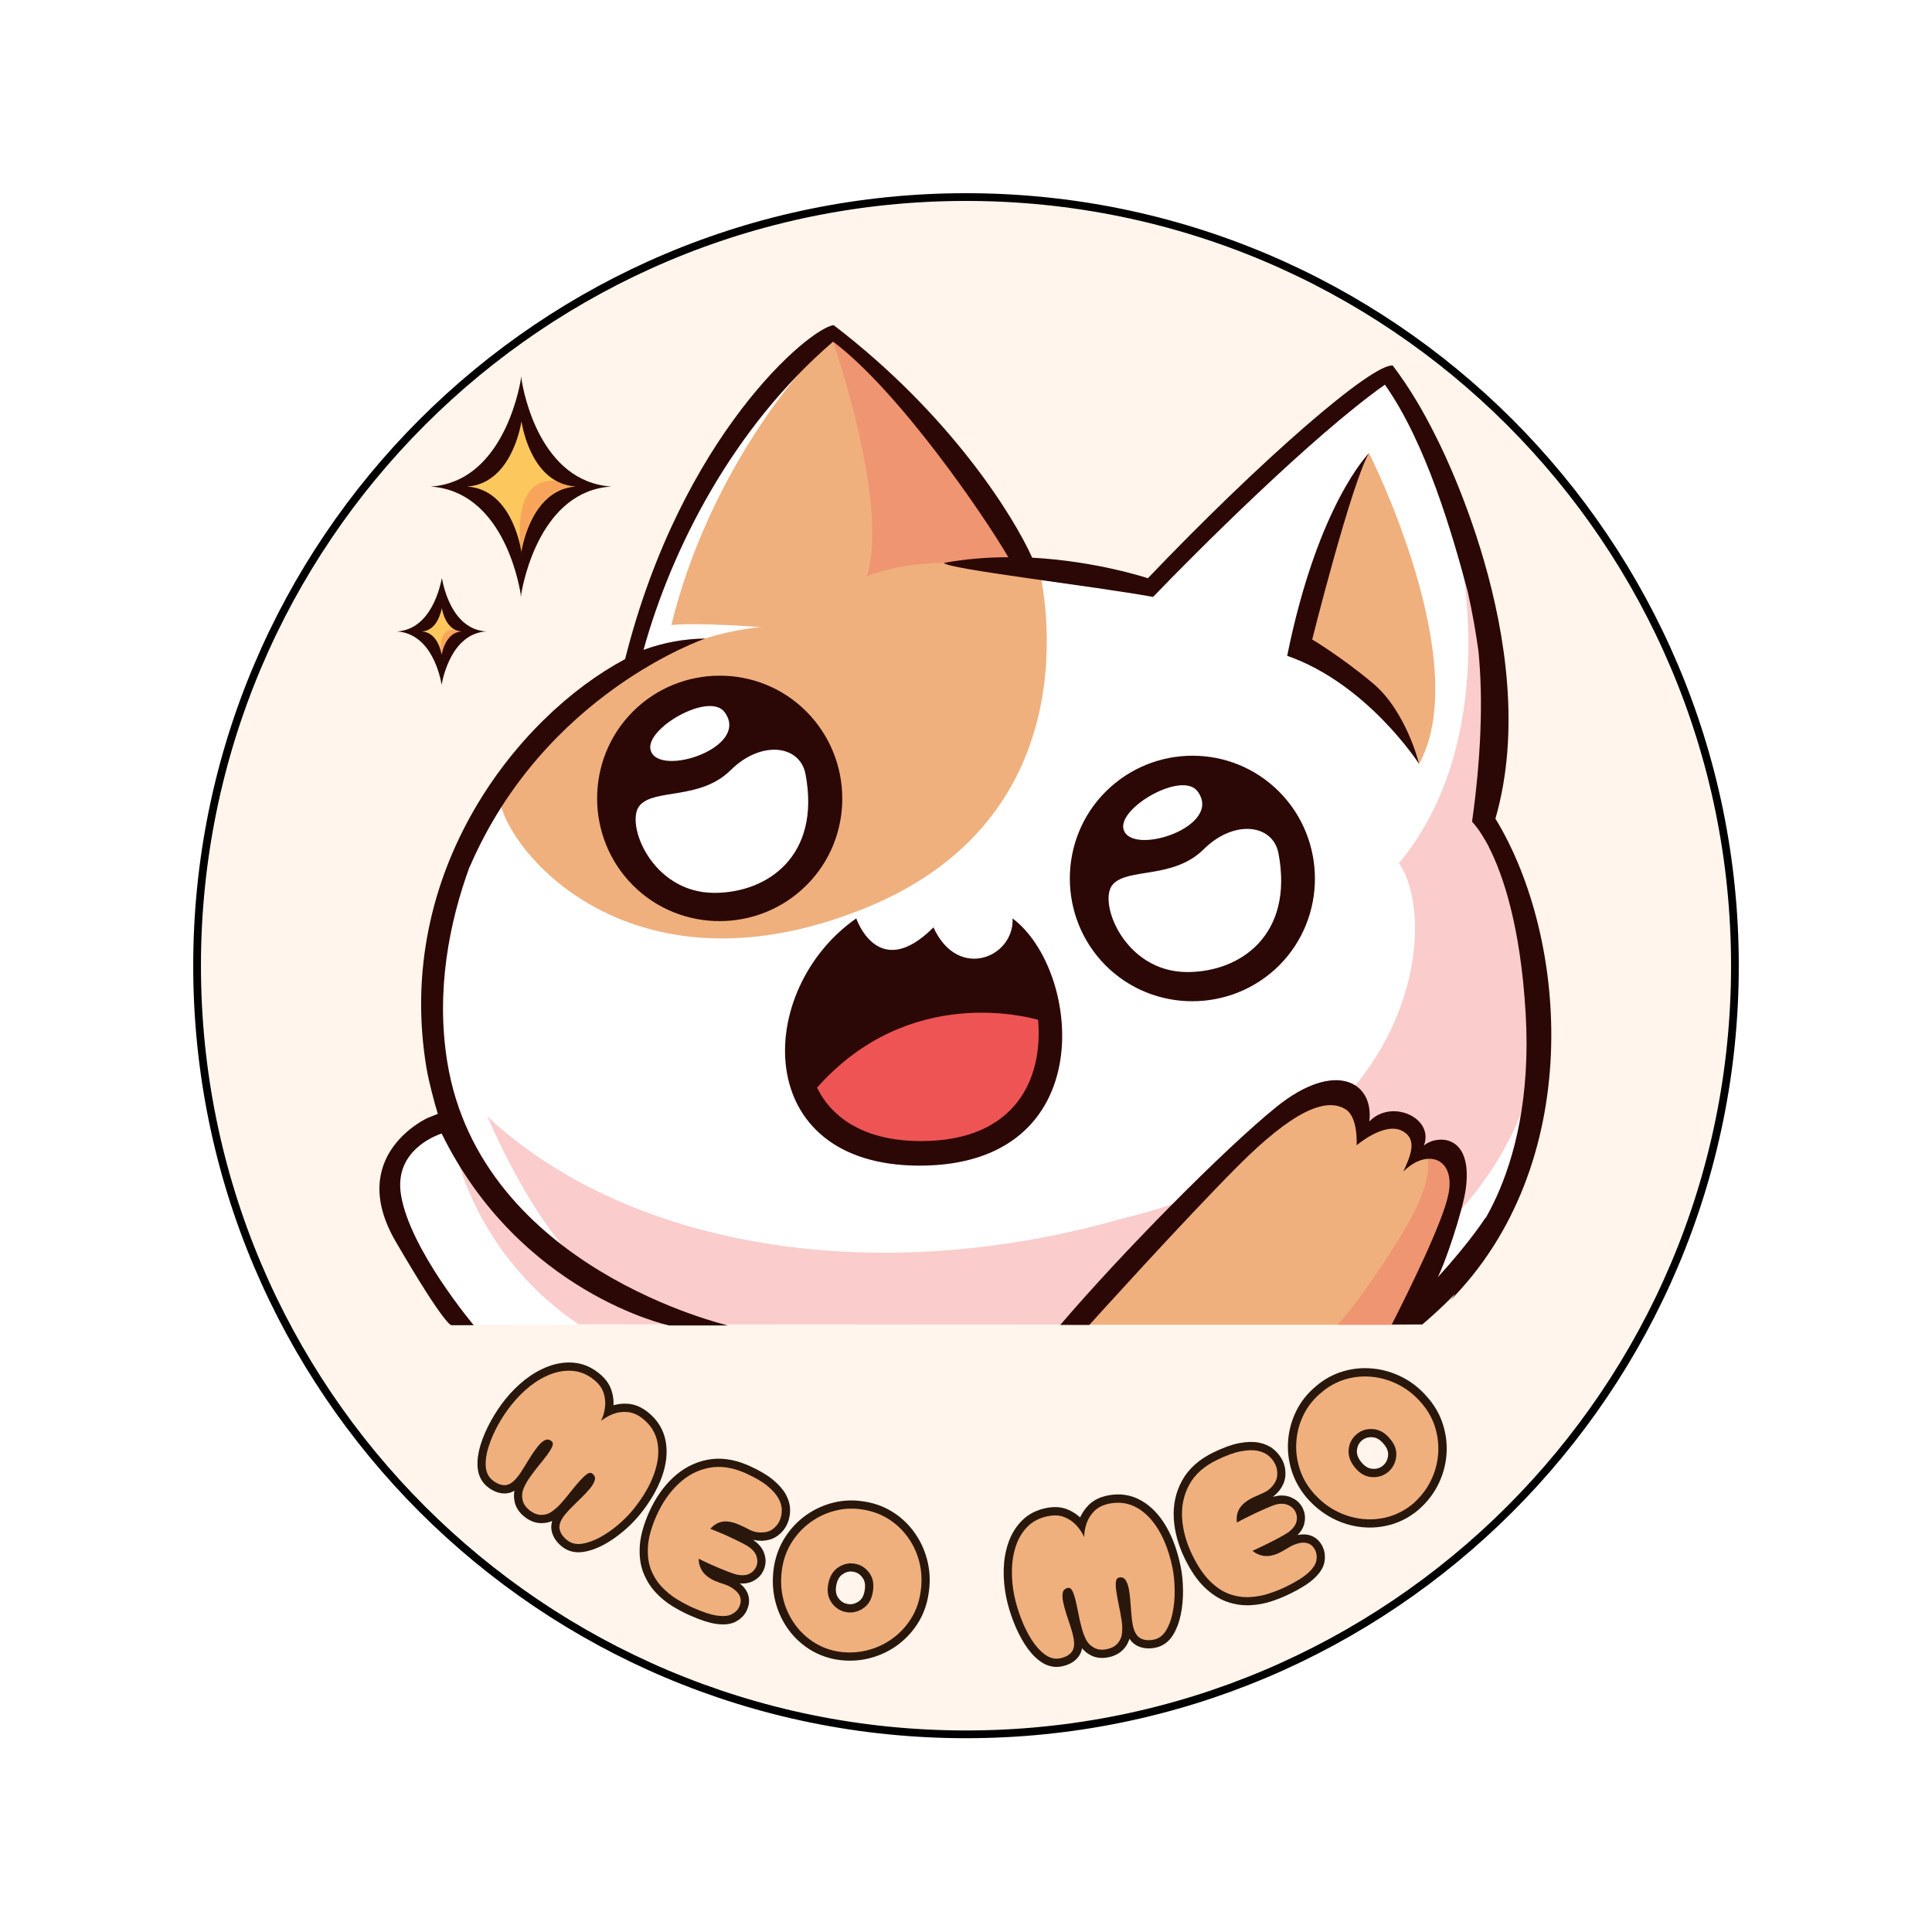 <svg xmlns="http://www.w3.org/2000/svg" xmlns:xlink="http://www.w3.org/1999/xlink" width="500" zoomAndPan="magnify" viewBox="0 0 375 375" height="500" preserveAspectRatio="xMidYMid meet" version="1.0"><defs><g/><clipPath id="d4869d7391"><path d="M 37.5 37.5 L 338 37.5 L 338 337.391 L 37.5 337.391 Z M 37.5 37.5 " clip-rule="nonzero"/></clipPath><clipPath id="1e90f35346"><path d="M 187.5 37.5 C 104.656 37.5 37.5 104.633 37.5 187.445 C 37.5 270.258 104.656 337.391 187.5 337.391 C 270.344 337.391 337.5 270.258 337.5 187.445 C 337.5 104.633 270.344 37.5 187.5 37.5 Z M 187.5 37.5 " clip-rule="nonzero"/></clipPath><clipPath id="002c959243"><path d="M 37.504 37.5 L 337.5 37.5 L 337.5 337.5 L 37.504 337.5 Z M 37.504 37.5 " clip-rule="nonzero"/></clipPath><clipPath id="80afd78705"><path d="M 187.5 37.5 C 104.66 37.5 37.504 104.633 37.504 187.441 C 37.504 270.25 104.66 337.383 187.5 337.383 C 270.34 337.383 337.496 270.25 337.496 187.441 C 337.496 104.633 270.34 37.5 187.5 37.5 Z M 187.5 37.5 " clip-rule="nonzero"/></clipPath><clipPath id="92a14fe438"><path d="M 74 63 L 299 63 L 299 257.957 L 74 257.957 Z M 74 63 " clip-rule="nonzero"/></clipPath><clipPath id="7e0130a1d1"><path d="M 87 107 L 298 107 L 298 257.957 L 87 257.957 Z M 87 107 " clip-rule="nonzero"/></clipPath><clipPath id="0c40818a0e"><path d="M 96 64 L 283 64 L 283 257.957 L 96 257.957 Z M 96 64 " clip-rule="nonzero"/></clipPath><clipPath id="796d5e02df"><path d="M 85 66 L 284 66 L 284 257.957 L 85 257.957 Z M 85 66 " clip-rule="nonzero"/></clipPath><clipPath id="f34181c6c7"><path d="M 73 63 L 302 63 L 302 257.957 L 73 257.957 Z M 73 63 " clip-rule="nonzero"/></clipPath></defs><rect x="-37.5" width="450" fill="#ffffff" y="-37.5" height="450" fill-opacity="1"/><rect x="-37.5" width="450" fill="#ffffff" y="-37.5" height="450" fill-opacity="1"/><g clip-path="url(#d4869d7391)"><g clip-path="url(#1e90f35346)"><path fill="#fff5ec" d="M 37.5 37.5 L 337.391 37.5 L 337.391 337.391 L 37.5 337.391 Z M 37.5 37.5 " fill-opacity="1" fill-rule="nonzero"/></g></g><g clip-path="url(#002c959243)"><g clip-path="url(#80afd78705)"><path stroke-linecap="butt" transform="matrix(0.75, 0, 0, 0.75, 37.505, 37.5)" fill="none" stroke-linejoin="miter" d="M 199.994 0 C 89.541 0 -0.001 89.51 -0.001 199.922 C -0.001 310.333 89.541 399.844 199.994 399.844 C 310.447 399.844 399.989 310.333 399.989 199.922 C 399.989 89.51 310.447 0 199.994 0 Z M 199.994 0 " stroke="#000000" stroke-width="4" stroke-opacity="1" stroke-miterlimit="4"/></g></g><g clip-path="url(#92a14fe438)"><path fill="#ffffff" d="M 273.582 257.172 L 271.656 256.898 C 271.656 256.898 273.719 253.73 279.949 239.922 C 286.184 226.113 280.18 222.305 274.59 224.23 C 278.211 216.25 267.117 216.617 265.055 218.633 C 263.086 212.258 264.688 212.164 255.844 212.992 C 247 213.77 208.453 256.852 208.453 256.852 C 208.453 256.852 121.652 257.129 88.562 257.129 C 80.633 247.586 72.703 233.133 75.5 226.25 C 78.34 219.414 86.727 216.523 86.727 216.523 C 86.727 216.523 85.398 215.605 83.566 202.254 C 83.105 158.074 103.18 144.262 121.926 128.57 C 127.699 99.941 149.469 69.938 161.754 63.055 C 177.793 74.664 197.914 108.934 197.914 108.934 L 223.809 115.727 C 223.809 115.727 254.926 81.406 268.812 74.523 C 281.738 86.684 286.184 105.172 288.156 116.598 C 292.691 143.301 288.156 157.707 288.156 157.707 C 288.156 157.707 298.789 174.773 298.789 199.043 C 298.789 212.578 297.137 226.25 289.164 239.508 C 285.223 246.07 273.582 257.172 273.582 257.172 Z M 226.742 155 C 222.434 153.531 213.543 167.707 221.562 165.734 C 229.629 163.762 231.051 156.469 226.742 155 Z M 226.742 155 " fill-opacity="1" fill-rule="nonzero"/></g><g clip-path="url(#7e0130a1d1)"><path fill="#ef5454" d="M 283.344 107.375 C 283.344 107.375 291.547 143.527 271.52 167.57 C 279.266 178.168 276.469 222.258 217.852 236.527 C 168.398 250.613 120.965 241.438 94.566 216.66 C 98.508 225.609 104.922 238.18 113.172 246.16 C 103.684 240.609 91.676 229.094 87.094 216.156 C 88.059 227.855 95.207 245.52 112.301 257.035 C 138.93 257.082 254.973 257.035 254.973 257.035 C 254.973 257.035 288.246 240.793 296.68 211.844 C 302.086 178.902 288.199 159.312 288.199 159.312 C 288.199 159.312 291.547 139.582 290.445 128.848 C 289.164 117.332 283.344 107.375 283.344 107.375 Z M 249.84 242.078 C 245.531 244.234 245.945 237.445 249.84 236.617 C 253.734 235.84 254.148 240.016 249.84 242.078 Z M 249.84 242.078 " fill-opacity="0.3" fill-rule="nonzero"/></g><path fill="#2b0806" d="M 118.672 94.438 C 105.105 95.262 101.621 112.516 101.164 115.359 C 101.164 115.633 101.164 115.77 101.164 115.77 C 101.164 115.77 101.164 115.68 101.117 115.586 C 101.117 115.727 101.074 115.77 101.074 115.77 C 101.074 115.77 101.074 115.633 101.074 115.359 C 100.613 112.516 97.316 95.355 83.566 94.438 C 97.176 93.613 100.66 76.359 101.117 73.516 C 101.117 73.242 101.117 73.102 101.117 73.102 C 101.117 73.102 101.117 73.195 101.164 73.332 C 101.164 73.195 101.211 73.102 101.211 73.102 C 101.211 73.102 101.211 73.242 101.211 73.516 C 101.621 76.359 104.922 93.52 118.672 94.438 Z M 85.766 112.191 C 85.766 112.055 85.766 112.008 85.766 112.008 C 85.766 112.008 85.766 112.055 85.766 112.102 C 85.766 112.055 85.766 112.008 85.766 112.008 C 85.766 112.008 85.766 112.102 85.766 112.191 C 85.492 113.57 83.793 122.148 77.059 122.562 C 83.84 123.02 85.492 131.508 85.719 132.93 C 85.719 133.066 85.719 133.113 85.719 133.113 C 85.719 133.113 85.719 133.066 85.719 133.023 C 85.719 133.066 85.719 133.113 85.719 133.113 C 85.719 133.113 85.719 133.023 85.719 132.93 C 85.949 131.555 87.691 122.973 94.383 122.562 C 87.645 122.148 86.039 113.613 85.766 112.191 Z M 85.766 112.191 " fill-opacity="1" fill-rule="nonzero"/><g clip-path="url(#0c40818a0e)"><path fill="#efb07d" d="M 121.836 128.664 Z M 121.836 128.617 C 121.879 128.617 121.879 128.617 121.836 128.617 C 121.879 128.617 121.879 128.617 121.836 128.617 Z M 275.461 148.254 C 286.23 128.48 265.742 87.969 265.742 87.969 C 259.969 94.574 253.828 120.086 252.91 126.047 C 260.703 128.527 271.793 135.547 275.461 148.254 Z M 121.879 128.617 C 121.879 128.617 121.926 128.57 121.879 128.617 C 121.926 128.57 121.879 128.617 121.879 128.617 Z M 197.914 108.98 C 197.914 108.98 176.465 76.406 161.387 64.844 C 155.016 68.789 149.516 73.746 144.383 81.406 C 147.773 77.324 151.531 73.977 155.52 72 C 155.52 72 137.508 91.82 130.312 121.324 C 135.398 120.773 147.773 121.734 147.773 121.734 C 147.773 121.734 129.672 122.609 115.328 136.508 C 109.414 139.172 104.832 141.738 96.992 152.66 C 94.473 160.504 119.223 196.016 167.984 176.242 C 214.32 157.43 201.582 109.992 201.582 109.992 Z M 280.09 223.59 C 277.613 223.129 274.637 224.277 274.637 224.277 C 274.637 224.277 276.055 218.359 271.656 217.441 C 267.258 216.523 263.27 220.102 263.27 220.102 C 263.27 220.102 266.246 213.176 258.961 211.938 C 248.742 210.285 208.273 257.129 208.273 257.129 L 273.582 257.129 C 273.582 257.172 287.559 228.59 280.09 223.59 Z M 280.09 223.59 " fill-opacity="1" fill-rule="nonzero"/></g><path fill="#fcc85e" d="M 85.766 118.02 C 85.766 117.973 85.766 117.926 85.766 117.926 C 85.766 117.926 85.766 117.926 85.766 118.02 C 85.766 117.926 85.766 117.926 85.766 117.926 C 85.766 117.926 85.766 117.973 85.766 118.02 C 85.629 118.617 84.895 122.379 81.914 122.562 C 84.941 122.789 85.629 126.508 85.719 127.105 C 85.719 127.148 85.719 127.195 85.719 127.195 C 85.719 127.195 85.719 127.195 85.719 127.148 C 85.719 127.195 85.719 127.195 85.719 127.195 C 85.719 127.195 85.719 127.148 85.719 127.105 C 85.812 126.508 86.59 122.746 89.523 122.562 C 86.59 122.332 85.855 118.66 85.766 118.02 Z M 101.164 107.285 C 101.164 107.285 101.164 107.238 101.164 107.145 C 101.164 107.238 101.164 107.285 101.164 107.285 C 101.211 107.285 101.211 107.191 101.211 107.055 C 101.484 105.355 103.547 94.988 111.75 94.438 C 103.457 93.887 101.531 83.562 101.211 81.82 C 101.211 81.684 101.211 81.59 101.211 81.59 C 101.211 81.59 101.211 81.637 101.211 81.727 C 101.211 81.637 101.211 81.59 101.211 81.59 C 101.211 81.59 101.211 81.684 101.211 81.82 C 100.934 83.52 98.875 93.887 90.668 94.438 C 98.965 94.988 100.891 105.312 101.211 107.055 C 101.164 107.191 101.164 107.285 101.164 107.285 Z M 101.164 107.285 " fill-opacity="1" fill-rule="nonzero"/><g clip-path="url(#796d5e02df)"><path fill="#ef5454" d="M 197.594 110.543 C 191.453 109.484 179.305 107.695 168.262 111.824 C 172.707 97.742 161.66 66.266 161.66 66.266 C 179.031 73.148 200.344 108.246 197.594 110.543 Z M 276.605 223.82 C 276.605 223.82 279.629 227.215 272.113 239.508 C 264.645 251.805 259.602 257.172 259.602 257.172 L 271.473 257.172 C 271.473 257.172 284.582 234.418 283.25 226.25 C 281.875 218.129 276.605 223.82 276.605 223.82 Z M 107.902 93.336 C 104.465 93.016 100.109 94.758 100.98 106.137 C 101.074 106.551 101.117 106.824 101.164 107.008 C 101.164 107.145 101.164 107.238 101.164 107.238 C 101.164 107.238 101.164 107.191 101.164 107.102 C 101.164 107.191 101.164 107.238 101.164 107.238 C 101.164 107.238 101.164 107.145 101.164 107.008 C 101.441 105.312 103.504 94.941 111.707 94.391 C 110.238 94.344 109 93.977 107.902 93.336 Z M 85.582 126.277 C 85.672 126.691 85.766 126.965 85.766 127.105 C 85.766 127.148 85.766 127.195 85.766 127.195 C 85.766 127.195 85.766 127.195 85.766 127.148 C 85.766 127.195 85.766 127.195 85.766 127.195 C 85.766 127.195 85.766 127.148 85.766 127.105 C 85.855 126.508 86.637 122.746 89.57 122.562 C 89.109 122.516 88.746 122.426 88.379 122.242 C 87.141 122.102 85.309 122.516 85.582 126.277 Z M 85.582 126.277 " fill-opacity="0.3" fill-rule="nonzero"/></g><g clip-path="url(#f34181c6c7)"><path fill="#2b0806" d="M 196.539 178.262 C 196.906 185.785 185.953 190.465 181.184 180.004 C 170.414 190.785 166.199 178.262 166.199 178.262 C 146.445 192.023 145.621 226.25 178.48 226.25 C 213.727 226.25 209.969 188.352 196.539 178.262 Z M 249.84 127.289 C 265.469 132.746 275.461 148.301 275.461 148.301 C 275.461 148.301 272.984 138.113 266.523 132.656 C 260.336 127.473 254.699 124.121 254.699 124.121 C 254.699 124.121 262.215 94.117 265.699 87.969 C 265.742 87.969 255.844 97.695 249.84 127.289 Z M 284.535 230.562 C 285.863 219.871 278.715 220.332 276.375 222.352 C 278.438 217.027 270.145 213.176 265.789 217.672 C 266.707 209.961 259.145 205.695 247.777 214.824 C 237.512 223.129 217.574 243.363 205.797 257.172 C 209.875 257.172 211.434 257.172 211.434 257.172 C 211.434 257.172 229.859 236.758 240.309 226.297 C 250.758 215.836 257.266 212.852 261.207 215.332 C 263.68 216.938 263.316 222.305 263.316 222.305 C 263.316 222.305 268.859 217.531 272.344 219.598 C 275.184 221.25 273.719 224.461 272.391 227.398 C 276.926 222.855 282.426 224.734 281.188 231.527 C 280.273 236.848 273.305 250.844 270.145 257.082 L 276.055 257.082 C 276.055 257.082 285.312 249.512 289.211 242.355 C 289.211 235.195 288.246 236.48 288.246 236.48 C 288.246 236.48 285.406 240.977 279.035 247.953 C 280.133 246.117 283.938 235.242 284.535 230.562 Z M 214.598 153.668 C 205.34 162.938 205.34 178.078 214.598 187.391 C 223.855 196.656 238.977 196.656 248.281 187.391 C 257.539 178.121 257.539 162.98 248.281 153.668 C 239.023 144.355 223.945 144.355 214.598 153.668 Z M 122.844 138.113 C 113.586 147.383 113.586 162.523 122.844 171.836 C 132.102 181.105 147.227 181.105 156.527 171.836 C 165.832 162.57 165.785 147.43 156.527 138.113 C 147.27 128.801 132.102 128.848 122.844 138.113 Z M 290.262 158.898 C 300.023 124.992 278.578 84.48 278.578 84.48 C 276.332 79.938 273.625 75.305 270.328 70.945 C 266.246 70.578 244.707 89.297 222.801 112.238 C 222.801 112.238 212.992 108.934 200.344 108.246 C 196.859 100.449 184.715 80.629 161.801 63.102 C 156.988 63.789 132.238 84.574 121.332 127.93 C 100.43 139.078 76.414 169.223 82.785 207.348 C 83.246 209.961 84.254 213.863 84.984 216.203 L 83.016 216.984 C 83.016 216.984 67.02 224.188 76.828 241.023 C 86.637 257.863 87.645 257.219 87.645 257.219 L 91.953 257.219 C 91.953 257.219 79.531 242.492 77.836 231.938 C 76.598 224.461 82.648 221.066 85.719 220.012 C 100.98 251.07 129.855 257.266 129.855 257.266 L 141.312 257.266 C 141.312 257.266 93.328 246.207 86.82 206.156 C 84.574 192.301 87.188 179.039 91.172 168.168 C 91.172 168.211 91.172 168.258 91.172 168.258 C 105.746 134.445 136.914 123.938 136.914 123.938 C 132.695 123.984 128.617 124.766 124.906 126.141 C 130.359 106.457 142.273 83.012 161.707 66.312 C 174.355 75.809 190.855 99.805 195.715 108.156 C 191.727 108.156 187.465 108.477 183.246 109.258 C 183.477 110.402 212.578 113.797 223.809 115.863 C 232.012 107.328 254.746 84.574 268.812 74.664 C 276.879 86.133 281.922 103.75 284.902 114.898 C 285.816 118.984 286.461 122.789 286.965 126.371 C 287.926 136.051 287.422 147.336 285.727 159.496 C 287.008 160.824 288.293 163.074 288.887 164.176 C 288.934 164.266 288.98 164.312 288.98 164.402 C 291.637 169.59 295.121 179.5 296.129 196.703 C 298.055 229.461 283.387 243.273 283.387 243.273 C 283.387 243.273 284.809 249.234 281.098 252.816 C 307.77 226.25 304.516 182.25 290.262 158.898 Z M 290.262 158.898 " fill-opacity="1" fill-rule="nonzero"/></g><path fill="#ef5454" d="M 178.758 221.48 C 167.984 221.48 161.523 217.121 158.59 211.109 C 176.512 190.922 199.746 197.484 201.488 197.941 C 202.496 209.273 197.227 221.48 178.758 221.48 Z M 178.758 221.48 C 167.984 221.48 161.523 217.121 158.59 211.109 C 176.512 190.922 199.746 197.484 201.488 197.941 C 202.496 209.273 197.227 221.48 178.758 221.48 Z M 178.758 221.48 " fill-opacity="1" fill-rule="nonzero"/><path fill="#ffffff" d="M 126.281 145.594 C 125.133 141.418 137.645 134.215 140.625 138.207 C 145.805 145.09 127.746 151.008 126.281 145.594 Z M 156.344 150.227 C 155.246 144.582 147.73 143.621 141.816 149.492 C 135.906 155.32 127.152 153.027 124.219 156.285 C 121.191 159.539 126.371 173.305 138.656 173.305 C 148.965 173.305 159.371 166.148 156.344 150.227 Z M 218.078 160.965 C 216.934 156.789 229.445 149.586 232.426 153.578 C 237.602 160.414 219.547 166.332 218.078 160.965 Z M 248.145 165.598 C 247.043 159.953 239.527 158.988 233.617 164.863 C 227.703 170.691 218.949 168.395 216.016 171.652 C 212.992 174.91 218.172 188.676 230.453 188.676 C 240.719 188.676 251.168 181.516 248.145 165.598 Z M 248.145 165.598 " fill-opacity="1" fill-rule="nonzero"/><path stroke-linecap="butt" transform="matrix(0.587, 0.467, -0.467, 0.587, 115.101, 251.177)" fill="none" stroke-linejoin="miter" d="M 21.975 54.001 C 20.73 54 19.704 53.672 18.904 53.011 C 18.108 52.353 17.564 51.528 17.276 50.539 C 16.993 49.539 16.815 48.429 16.743 47.202 C 16.676 45.971 16.65 44.726 16.667 43.468 C 16.684 42.21 16.675 41.045 16.637 39.977 C 16.607 38.909 16.497 38.052 16.313 37.412 C 16.142 36.77 15.807 36.45 15.315 36.45 C 14.6 36.446 14.099 36.745 13.817 37.336 C 13.527 37.926 13.386 38.71 13.386 39.689 C 13.383 40.663 13.445 41.719 13.568 42.853 C 13.698 43.994 13.829 45.121 13.969 46.241 C 14.12 47.359 14.193 48.346 14.189 49.195 C 14.194 50.974 13.788 52.203 12.981 52.879 C 12.181 53.555 11.09 53.898 9.696 53.896 C 8.318 53.895 7.105 53.316 6.053 52.162 C 5.002 51.009 4.134 49.516 3.437 47.688 C 2.741 45.852 2.217 43.872 1.86 41.734 C 1.506 39.599 1.328 37.57 1.328 35.654 C 1.327 33.311 1.585 31.035 2.095 28.832 C 2.616 26.627 3.404 24.655 4.455 22.907 C 5.505 21.165 6.812 19.779 8.373 18.756 C 9.933 17.721 11.785 17.205 13.917 17.206 C 15.592 17.203 16.981 17.569 18.084 18.302 C 19.188 19.028 20.062 19.943 20.715 21.047 C 21.372 22.149 21.831 23.268 22.083 24.405 C 22.324 23.269 22.77 22.148 23.41 21.046 C 24.051 19.944 24.926 19.027 26.028 18.296 C 27.129 17.573 28.494 17.205 30.125 17.205 C 32.835 17.205 35.141 18.046 37.045 19.718 C 38.943 21.383 40.39 23.686 41.38 26.62 C 42.377 29.554 42.877 32.957 42.874 36.827 C 42.876 38.643 42.68 40.556 42.292 42.569 C 41.898 44.574 41.338 46.437 40.611 48.167 C 39.882 49.886 39 51.287 37.965 52.37 C 36.941 53.458 35.768 54 34.451 54.002 C 33.025 53.999 31.909 53.643 31.092 52.935 C 30.277 52.219 29.866 50.976 29.868 49.197 C 29.868 48.344 29.936 47.358 30.077 46.24 C 30.223 45.119 30.366 43.994 30.506 42.857 C 30.643 41.716 30.715 40.66 30.714 39.689 C 30.714 38.711 30.581 37.925 30.311 37.334 C 30.048 36.745 29.566 36.449 28.855 36.45 C 28.354 36.448 28.01 36.769 27.811 37.413 C 27.62 38.051 27.493 38.904 27.434 39.95 C 27.381 41.004 27.354 42.158 27.355 43.414 C 27.353 44.674 27.33 45.925 27.276 47.179 C 27.224 48.418 27.056 49.537 26.768 50.538 C 26.523 51.526 25.992 52.348 25.168 53.01 C 24.352 53.667 23.287 54.001 21.975 54.001 Z M 21.975 54.001 " stroke="#2a170c" stroke-width="4.267" stroke-opacity="1" stroke-miterlimit="4"/><path stroke-linecap="butt" transform="matrix(0.685, 0.306, -0.306, 0.685, 137.575, 269.061)" fill="none" stroke-linejoin="miter" d="M 19.57 53.998 C 18.11 54 16.553 53.898 14.895 53.686 C 13.247 53.47 11.62 53.022 10.024 52.349 C 8.431 51.67 6.97 50.674 5.649 49.365 C 4.34 48.045 3.289 46.295 2.498 44.104 C 1.721 41.918 1.325 39.209 1.325 35.98 C 1.327 32.424 1.932 29.182 3.14 26.268 C 4.352 23.353 6.185 21.022 8.634 19.288 C 11.089 17.546 14.167 16.672 17.865 16.673 C 20.528 16.669 22.702 16.901 24.386 17.363 C 26.08 17.821 27.406 18.426 28.372 19.17 C 29.333 19.916 30.004 20.74 30.375 21.635 C 30.747 22.518 30.935 23.41 30.934 24.3 C 30.936 25.224 30.692 26.108 30.205 26.971 C 29.73 27.822 28.973 28.491 27.94 28.988 C 26.953 29.446 25.92 29.651 24.855 29.602 C 23.787 29.549 22.827 29.522 21.979 29.525 C 20.13 29.524 18.68 29.853 17.628 30.511 C 16.578 31.163 15.84 32.166 15.418 33.519 C 15.979 33.485 16.612 33.459 17.305 33.44 C 18 33.425 18.719 33.412 19.467 33.414 C 20.922 33.414 22.315 33.442 23.644 33.492 C 24.98 33.546 25.918 33.628 26.459 33.74 C 27.698 33.985 28.633 34.468 29.268 35.2 C 29.913 35.927 30.234 36.76 30.231 37.685 C 30.232 38.569 29.929 39.372 29.323 40.082 C 28.723 40.795 27.748 41.294 26.404 41.581 C 25.903 41.685 24.944 41.76 23.541 41.811 C 22.144 41.865 20.679 41.893 19.138 41.891 C 18.539 41.891 17.954 41.884 17.381 41.866 C 16.82 41.849 16.307 41.839 15.846 41.84 C 16.339 42.943 17.09 43.805 18.1 44.432 C 19.111 45.047 20.424 45.355 22.033 45.355 C 22.627 45.357 23.495 45.295 24.633 45.174 C 25.771 45.053 26.872 45.154 27.938 45.471 C 29.652 45.999 30.508 47.123 30.506 48.829 C 30.508 49.753 30.191 50.613 29.566 51.423 C 28.954 52.222 27.849 52.853 26.263 53.311 C 24.683 53.772 22.451 53.999 19.57 53.998 Z M 19.57 53.998 " stroke="#2a170c" stroke-width="4.267" stroke-opacity="1" stroke-miterlimit="4"/><path stroke-linecap="butt" transform="matrix(0.737, 0.138, -0.138, 0.737, 155.718, 278.017)" fill="none" stroke-linejoin="miter" d="M 19.516 54.052 C 17.069 54.085 14.761 53.642 12.592 52.723 C 10.421 51.793 8.495 50.479 6.821 48.778 C 5.156 47.071 3.84 45.075 2.875 42.802 C 1.92 40.528 1.405 38.054 1.33 35.382 C 1.292 32.83 1.734 30.432 2.657 28.193 C 3.583 25.948 4.883 23.973 6.551 22.267 C 8.225 20.561 10.162 19.219 12.37 18.245 C 14.576 17.265 16.954 16.779 19.518 16.776 C 21.976 16.741 24.285 17.189 26.445 18.116 C 28.614 19.035 30.533 20.345 32.2 22.037 C 33.872 23.722 35.2 25.699 36.182 27.974 C 37.163 30.249 37.672 32.718 37.704 35.383 C 37.775 37.945 37.339 40.347 36.392 42.596 C 35.453 44.832 34.146 46.798 32.471 48.494 C 30.804 50.178 28.86 51.511 26.637 52.488 C 24.419 53.464 22.041 53.983 19.516 54.052 Z M 19.676 43.648 C 21.245 43.651 22.627 43.08 23.813 41.942 C 25.005 40.808 25.579 39.259 25.544 37.311 C 25.542 35.319 24.959 33.759 23.788 32.621 C 22.614 31.473 21.247 30.902 19.673 30.905 C 18.11 30.901 16.744 31.474 15.57 32.62 C 14.4 33.761 13.812 35.322 13.813 37.309 C 13.811 39.259 14.403 40.807 15.574 41.945 C 16.746 43.082 18.113 43.648 19.676 43.648 Z M 19.676 43.648 " stroke="#2a170c" stroke-width="4.267" stroke-opacity="1" stroke-miterlimit="4"/><path stroke-linecap="butt" transform="matrix(0.735, -0.15, 0.15, 0.735, 190.555, 283.719)" fill="none" stroke-linejoin="miter" d="M 21.976 53.998 C 20.727 53.999 19.705 53.669 18.903 53.011 C 18.108 52.349 17.563 51.526 17.276 50.537 C 16.99 49.538 16.812 48.429 16.743 47.203 C 16.675 45.972 16.647 44.727 16.664 43.466 C 16.681 42.21 16.674 41.044 16.641 39.98 C 16.604 38.909 16.497 38.053 16.313 37.415 C 16.142 36.768 15.808 36.451 15.313 36.451 C 14.601 36.449 14.1 36.746 13.815 37.336 C 13.53 37.927 13.386 38.711 13.384 39.688 C 13.387 40.662 13.444 41.715 13.568 42.856 C 13.697 43.994 13.829 45.121 13.968 46.239 C 14.117 47.359 14.193 48.347 14.19 49.197 C 14.195 50.973 13.79 52.203 12.983 52.879 C 12.18 53.555 11.09 53.897 9.698 53.895 C 8.321 53.896 7.105 53.319 6.054 52.164 C 5.002 51.009 4.131 49.519 3.436 47.687 C 2.741 45.855 2.22 43.872 1.863 41.737 C 1.506 39.602 1.329 37.573 1.326 35.654 C 1.331 33.311 1.586 31.04 2.094 28.831 C 2.618 26.626 3.402 24.654 4.454 22.907 C 5.505 21.165 6.809 19.777 8.372 18.756 C 9.932 17.724 11.782 17.203 13.918 17.207 C 15.593 17.203 16.985 17.571 18.085 18.3 C 19.186 19.03 20.063 19.942 20.715 21.047 C 21.373 22.149 21.831 23.268 22.083 24.403 C 22.325 23.267 22.765 22.15 23.41 21.049 C 24.054 19.947 24.926 19.029 26.027 18.297 C 27.132 17.57 28.498 17.206 30.129 17.208 C 32.835 17.207 35.141 18.043 37.044 19.717 C 38.942 21.384 40.387 23.683 41.379 26.617 C 42.375 29.552 42.873 32.954 42.876 36.829 C 42.873 38.641 42.681 40.553 42.292 42.568 C 41.899 44.571 41.338 46.44 40.609 48.167 C 39.882 49.885 39 51.289 37.967 52.371 C 36.943 53.459 35.769 54.001 34.451 53.999 C 33.026 54.001 31.908 53.645 31.092 52.932 C 30.274 52.223 29.869 50.976 29.87 49.196 C 29.868 48.345 29.936 47.36 30.078 46.241 C 30.221 45.122 30.366 43.992 30.507 42.857 C 30.644 41.716 30.715 40.662 30.717 39.689 C 30.714 38.711 30.582 37.924 30.308 37.336 C 30.052 36.742 29.564 36.451 28.852 36.45 C 28.357 36.45 28.01 36.773 27.81 37.412 C 27.621 38.054 27.497 38.901 27.432 39.95 C 27.382 41.003 27.354 42.156 27.353 43.416 C 27.357 44.676 27.331 45.925 27.277 47.18 C 27.227 48.418 27.058 49.537 26.769 50.536 C 26.525 51.528 25.99 52.35 25.17 53.012 C 24.35 53.669 23.289 54 21.976 53.998 Z M 21.976 53.998 " stroke="#2a170c" stroke-width="4.267" stroke-opacity="1" stroke-miterlimit="4"/><path stroke-linecap="butt" transform="matrix(0.674, -0.328, 0.328, 0.674, 218.697, 277.981)" fill="none" stroke-linejoin="miter" d="M 19.57 53.998 C 18.11 53.999 16.555 53.898 14.896 53.687 C 13.247 53.47 11.623 53.022 10.023 52.347 C 8.429 51.67 6.972 50.677 5.653 49.364 C 4.341 48.048 3.29 46.292 2.5 44.106 C 1.717 41.918 1.327 39.208 1.327 35.982 C 1.328 32.42 1.929 29.185 3.139 26.27 C 4.351 23.35 6.182 21.026 8.632 19.287 C 11.09 17.546 14.167 16.674 17.863 16.672 C 20.528 16.671 22.704 16.901 24.386 17.36 C 26.08 17.819 27.407 18.425 28.37 19.171 C 29.333 19.918 30.001 20.735 30.377 21.63 C 30.75 22.518 30.937 23.409 30.937 24.301 C 30.935 25.221 30.693 26.111 30.206 26.969 C 29.729 27.819 28.972 28.494 27.943 28.99 C 26.949 29.45 25.924 29.652 24.854 29.601 C 23.784 29.549 22.829 29.525 21.979 29.522 C 20.132 29.521 18.679 29.852 17.629 30.511 C 16.576 31.163 15.839 32.165 15.418 33.519 C 15.979 33.484 16.61 33.461 17.304 33.44 C 17.996 33.423 18.718 33.415 19.466 33.414 C 20.924 33.417 22.315 33.439 23.643 33.495 C 24.981 33.543 25.918 33.628 26.455 33.739 C 27.697 33.984 28.636 34.47 29.266 35.199 C 29.912 35.931 30.233 36.759 30.234 37.686 C 30.232 38.571 29.931 39.369 29.324 40.081 C 28.721 40.796 27.75 41.291 26.405 41.58 C 25.903 41.683 24.944 41.761 23.54 41.814 C 22.143 41.864 20.676 41.892 19.141 41.892 C 18.54 41.889 17.953 41.881 17.382 41.864 C 16.815 41.85 16.305 41.839 15.846 41.841 C 16.343 42.94 17.091 43.808 18.097 44.431 C 19.112 45.046 20.422 45.353 22.032 45.355 C 22.628 45.355 23.499 45.292 24.634 45.173 C 25.772 45.048 26.875 45.151 27.94 45.472 C 29.651 46.003 30.504 47.119 30.506 48.829 C 30.505 49.749 30.193 50.617 29.57 51.42 C 28.954 52.221 27.85 52.848 26.26 53.308 C 24.681 53.768 22.454 53.999 19.57 53.998 Z M 19.57 53.998 " stroke="#2a170c" stroke-width="4.267" stroke-opacity="1" stroke-miterlimit="4"/><path stroke-linecap="butt" transform="matrix(0.579, -0.477, 0.477, 0.579, 237.217, 269.831)" fill="none" stroke-linejoin="miter" d="M 19.516 54.052 C 17.067 54.087 14.759 53.645 12.59 52.723 C 10.42 51.795 8.498 50.483 6.823 48.781 C 5.154 47.071 3.839 45.078 2.878 42.804 C 1.924 40.528 1.406 38.052 1.328 35.384 C 1.291 32.831 1.739 30.434 2.657 28.195 C 3.585 25.944 4.884 23.971 6.547 22.27 C 8.223 20.56 10.165 19.217 12.368 18.244 C 14.575 17.267 16.954 16.777 19.519 16.776 C 21.976 16.74 24.284 17.189 26.442 18.115 C 28.611 19.037 30.533 20.341 32.2 22.037 C 33.873 23.717 35.202 25.7 36.185 27.973 C 37.165 30.249 37.671 32.716 37.705 35.381 C 37.776 37.942 37.336 40.345 36.389 42.595 C 35.452 44.832 34.149 46.801 32.474 48.492 C 30.806 50.175 28.86 51.508 26.636 52.49 C 24.418 53.464 22.041 53.984 19.516 54.052 Z M 19.671 43.65 C 21.243 43.649 22.623 43.078 23.812 41.945 C 25.004 40.808 25.582 39.261 25.544 37.307 C 25.547 35.32 24.958 33.756 23.786 32.623 C 22.613 31.476 21.243 30.902 19.671 30.903 C 18.113 30.903 16.744 31.476 15.572 32.623 C 14.402 33.758 13.817 35.32 13.815 37.308 C 13.812 39.262 14.403 40.806 15.571 41.943 C 16.744 43.084 18.113 43.65 19.671 43.65 Z M 19.671 43.65 " stroke="#2a170c" stroke-width="4.267" stroke-opacity="1" stroke-miterlimit="4"/><g fill="#efb07d" fill-opacity="1"><g transform="translate(89.878, 282.864)"><g><path d="M 12.891 10.266 C 12.16 9.68 11.711 9.008 11.547 8.25 C 11.391 7.488 11.457 6.75 11.75 6.031 C 12.051 5.32 12.469 4.586 13 3.828 C 13.531 3.078 14.094 2.336 14.688 1.609 C 15.289 0.879 15.832 0.191 16.312 -0.453 C 16.789 -1.098 17.125 -1.648 17.312 -2.109 C 17.508 -2.566 17.461 -2.91 17.172 -3.141 C 16.754 -3.473 16.328 -3.535 15.891 -3.328 C 15.453 -3.117 15.004 -2.727 14.547 -2.156 C 14.086 -1.582 13.625 -0.93 13.156 -0.203 C 12.695 0.523 12.25 1.25 11.812 1.969 C 11.383 2.695 10.969 3.312 10.562 3.812 C 9.738 4.852 8.93 5.383 8.141 5.406 C 7.359 5.426 6.562 5.113 5.75 4.469 C 4.926 3.82 4.477 2.91 4.406 1.734 C 4.332 0.566 4.52 -0.707 4.969 -2.094 C 5.414 -3.488 6.031 -4.895 6.812 -6.312 C 7.602 -7.738 8.453 -9.016 9.359 -10.141 C 10.453 -11.523 11.66 -12.742 12.984 -13.797 C 14.316 -14.848 15.695 -15.641 17.125 -16.172 C 18.562 -16.703 19.977 -16.898 21.375 -16.766 C 22.781 -16.641 24.109 -16.082 25.359 -15.094 C 26.336 -14.312 26.977 -13.445 27.281 -12.5 C 27.582 -11.562 27.672 -10.613 27.547 -9.656 C 27.422 -8.707 27.164 -7.844 26.781 -7.062 C 27.457 -7.613 28.238 -8.062 29.125 -8.406 C 30.008 -8.75 30.945 -8.875 31.938 -8.781 C 32.938 -8.695 33.91 -8.273 34.859 -7.516 C 36.453 -6.254 37.414 -4.688 37.75 -2.812 C 38.082 -0.945 37.852 1.078 37.062 3.266 C 36.281 5.453 34.984 7.68 33.172 9.953 C 32.328 11.016 31.32 12.047 30.156 13.047 C 28.988 14.047 27.785 14.879 26.547 15.547 C 25.316 16.211 24.145 16.625 23.031 16.781 C 21.926 16.938 20.988 16.707 20.219 16.094 C 19.375 15.426 18.879 14.691 18.734 13.891 C 18.598 13.098 18.941 12.18 19.766 11.141 C 20.172 10.641 20.676 10.094 21.281 9.5 C 21.883 8.906 22.492 8.305 23.109 7.703 C 23.723 7.109 24.258 6.523 24.719 5.953 C 25.176 5.379 25.461 4.852 25.578 4.375 C 25.691 3.906 25.539 3.508 25.125 3.188 C 24.82 2.945 24.469 2.969 24.062 3.25 C 23.656 3.539 23.188 3.977 22.656 4.562 C 22.133 5.156 21.578 5.82 20.984 6.562 C 20.398 7.312 19.801 8.035 19.188 8.734 C 18.582 9.441 17.957 10.02 17.312 10.469 C 16.707 10.938 16.008 11.172 15.219 11.172 C 14.438 11.18 13.66 10.879 12.891 10.266 Z M 12.891 10.266 "/></g></g></g><g fill="#efb07d" fill-opacity="1"><g transform="translate(121.045, 306.034)"><g><path d="M 13.406 6 C 12.406 5.551 11.367 5 10.297 4.344 C 9.234 3.688 8.254 2.879 7.359 1.922 C 6.473 0.973 5.781 -0.145 5.281 -1.438 C 4.789 -2.738 4.609 -4.258 4.734 -6 C 4.867 -7.738 5.43 -9.719 6.422 -11.938 C 7.516 -14.363 8.922 -16.391 10.641 -18.016 C 12.359 -19.648 14.32 -20.688 16.531 -21.125 C 18.75 -21.57 21.125 -21.227 23.656 -20.094 C 25.488 -19.27 26.91 -18.441 27.922 -17.609 C 28.93 -16.773 29.648 -15.957 30.078 -15.156 C 30.504 -14.352 30.711 -13.586 30.703 -12.859 C 30.691 -12.141 30.551 -11.477 30.281 -10.875 C 30 -10.238 29.562 -9.695 28.969 -9.25 C 28.375 -8.812 27.645 -8.586 26.781 -8.578 C 25.957 -8.555 25.191 -8.727 24.484 -9.094 C 23.773 -9.469 23.129 -9.781 22.547 -10.031 C 21.285 -10.602 20.191 -10.82 19.266 -10.688 C 18.348 -10.551 17.535 -10.086 16.828 -9.297 C 17.223 -9.148 17.66 -8.973 18.141 -8.766 C 18.617 -8.566 19.113 -8.359 19.625 -8.141 C 20.625 -7.691 21.57 -7.242 22.469 -6.797 C 23.363 -6.359 23.977 -6.02 24.312 -5.781 C 25.094 -5.227 25.594 -4.602 25.812 -3.906 C 26.031 -3.207 26 -2.539 25.719 -1.906 C 25.438 -1.289 24.977 -0.832 24.344 -0.531 C 23.707 -0.238 22.883 -0.203 21.875 -0.422 C 21.5 -0.516 20.82 -0.754 19.844 -1.141 C 18.863 -1.523 17.852 -1.953 16.812 -2.422 C 16.406 -2.598 16.008 -2.781 15.625 -2.969 C 15.238 -3.164 14.883 -3.336 14.562 -3.484 C 14.57 -2.566 14.828 -1.742 15.328 -1.016 C 15.828 -0.285 16.625 0.32 17.719 0.812 C 18.133 1 18.754 1.223 19.578 1.484 C 20.398 1.754 21.117 2.16 21.734 2.703 C 22.742 3.586 22.988 4.617 22.469 5.797 C 22.188 6.422 21.707 6.91 21.031 7.266 C 20.363 7.629 19.414 7.727 18.188 7.562 C 16.969 7.395 15.375 6.875 13.406 6 Z M 13.406 6 "/></g></g></g><g fill="#efb07d" fill-opacity="1"><g transform="translate(148.279, 317.828)"><g><path d="M 14.375 2.734 C 12.562 2.422 10.922 1.77 9.453 0.781 C 7.984 -0.195 6.75 -1.43 5.75 -2.922 C 4.75 -4.41 4.051 -6.055 3.656 -7.859 C 3.27 -9.66 3.234 -11.551 3.547 -13.531 C 3.867 -15.438 4.523 -17.145 5.516 -18.656 C 6.516 -20.176 7.742 -21.453 9.203 -22.484 C 10.672 -23.516 12.285 -24.238 14.047 -24.656 C 15.805 -25.082 17.629 -25.117 19.516 -24.766 C 21.336 -24.441 22.984 -23.789 24.453 -22.812 C 25.922 -21.832 27.156 -20.602 28.156 -19.125 C 29.164 -17.656 29.867 -16.016 30.266 -14.203 C 30.66 -12.391 30.691 -10.5 30.359 -8.531 C 30.055 -6.633 29.398 -4.926 28.391 -3.406 C 27.391 -1.883 26.156 -0.617 24.688 0.391 C 23.227 1.41 21.613 2.129 19.844 2.547 C 18.082 2.961 16.258 3.023 14.375 2.734 Z M 15.938 -4.922 C 17.082 -4.711 18.172 -4.941 19.203 -5.609 C 20.242 -6.273 20.883 -7.332 21.125 -8.781 C 21.406 -10.258 21.191 -11.492 20.484 -12.484 C 19.773 -13.484 18.848 -14.086 17.703 -14.297 C 16.547 -14.516 15.457 -14.285 14.438 -13.609 C 13.414 -12.941 12.766 -11.867 12.484 -10.391 C 12.211 -8.953 12.43 -7.734 13.141 -6.734 C 13.848 -5.742 14.781 -5.141 15.938 -4.922 Z M 15.938 -4.922 "/></g></g></g><g fill="#efb07d" fill-opacity="1"><g transform="translate(181.693, 322.836)"><g/></g></g><g fill="#efb07d" fill-opacity="1"><g transform="translate(198.639, 323.404)"><g><path d="M 16.156 -3.297 C 15.238 -3.109 14.438 -3.195 13.75 -3.562 C 13.062 -3.926 12.535 -4.445 12.172 -5.125 C 11.828 -5.812 11.535 -6.602 11.297 -7.5 C 11.055 -8.395 10.848 -9.305 10.672 -10.234 C 10.492 -11.16 10.312 -12.016 10.125 -12.797 C 9.938 -13.578 9.727 -14.188 9.5 -14.625 C 9.281 -15.07 8.988 -15.258 8.625 -15.188 C 8.102 -15.082 7.781 -14.789 7.656 -14.312 C 7.539 -13.844 7.555 -13.25 7.703 -12.531 C 7.848 -11.812 8.051 -11.039 8.312 -10.219 C 8.57 -9.406 8.836 -8.598 9.109 -7.797 C 9.379 -6.992 9.578 -6.273 9.703 -5.641 C 9.973 -4.336 9.863 -3.379 9.375 -2.766 C 8.895 -2.148 8.145 -1.738 7.125 -1.531 C 6.102 -1.32 5.117 -1.566 4.172 -2.266 C 3.234 -2.961 2.367 -3.926 1.578 -5.156 C 0.797 -6.395 0.117 -7.77 -0.453 -9.281 C -1.035 -10.801 -1.473 -12.27 -1.766 -13.688 C -2.117 -15.414 -2.27 -17.125 -2.219 -18.812 C -2.176 -20.508 -1.898 -22.078 -1.391 -23.516 C -0.879 -24.953 -0.125 -26.164 0.875 -27.156 C 1.883 -28.145 3.172 -28.797 4.734 -29.109 C 5.953 -29.359 7.02 -29.301 7.938 -28.938 C 8.863 -28.57 9.648 -28.035 10.297 -27.328 C 10.941 -26.617 11.441 -25.863 11.797 -25.062 C 11.805 -25.938 11.961 -26.82 12.266 -27.719 C 12.578 -28.625 13.082 -29.426 13.781 -30.125 C 14.488 -30.82 15.441 -31.297 16.641 -31.547 C 18.629 -31.941 20.441 -31.672 22.078 -30.734 C 23.723 -29.797 25.133 -28.32 26.312 -26.312 C 27.488 -24.312 28.367 -21.883 28.953 -19.031 C 29.211 -17.707 29.348 -16.273 29.359 -14.734 C 29.379 -13.203 29.25 -11.75 28.969 -10.375 C 28.695 -9 28.258 -7.832 27.656 -6.875 C 27.062 -5.926 26.285 -5.352 25.328 -5.156 C 24.273 -4.945 23.395 -5.039 22.688 -5.438 C 21.988 -5.832 21.504 -6.68 21.234 -7.984 C 21.109 -8.617 21.016 -9.359 20.953 -10.203 C 20.891 -11.047 20.82 -11.895 20.75 -12.75 C 20.688 -13.613 20.582 -14.406 20.438 -15.125 C 20.289 -15.844 20.07 -16.395 19.781 -16.781 C 19.5 -17.176 19.098 -17.316 18.578 -17.203 C 18.211 -17.129 18.004 -16.844 17.953 -16.344 C 17.898 -15.852 17.93 -15.219 18.047 -14.438 C 18.172 -13.656 18.328 -12.801 18.516 -11.875 C 18.711 -10.945 18.883 -10.02 19.031 -9.094 C 19.188 -8.176 19.227 -7.328 19.156 -6.547 C 19.113 -5.785 18.844 -5.098 18.344 -4.484 C 17.844 -3.879 17.113 -3.484 16.156 -3.297 Z M 16.156 -3.297 "/></g></g></g><g fill="#efb07d" fill-opacity="1"><g transform="translate(236.416, 314.399)"><g><path d="M 13.203 -6.422 C 12.223 -5.941 11.133 -5.504 9.938 -5.109 C 8.75 -4.711 7.504 -4.477 6.203 -4.406 C 4.91 -4.332 3.602 -4.52 2.281 -4.969 C 0.969 -5.426 -0.305 -6.266 -1.547 -7.484 C -2.785 -8.703 -3.938 -10.406 -5 -12.594 C -6.164 -14.988 -6.82 -17.367 -6.969 -19.734 C -7.113 -22.098 -6.645 -24.27 -5.562 -26.25 C -4.488 -28.227 -2.695 -29.82 -0.188 -31.031 C 1.602 -31.906 3.145 -32.461 4.438 -32.703 C 5.727 -32.953 6.816 -32.984 7.703 -32.797 C 8.598 -32.609 9.316 -32.273 9.859 -31.797 C 10.398 -31.328 10.816 -30.789 11.109 -30.188 C 11.41 -29.562 11.539 -28.879 11.5 -28.141 C 11.457 -27.398 11.172 -26.703 10.641 -26.047 C 10.117 -25.398 9.488 -24.922 8.75 -24.609 C 8.02 -24.297 7.367 -24.004 6.797 -23.734 C 5.547 -23.117 4.676 -22.414 4.188 -21.625 C 3.695 -20.832 3.523 -19.914 3.672 -18.875 C 4.047 -19.094 4.461 -19.316 4.922 -19.547 C 5.391 -19.773 5.875 -20.016 6.375 -20.266 C 7.352 -20.742 8.301 -21.18 9.219 -21.578 C 10.133 -21.984 10.789 -22.242 11.188 -22.359 C 12.102 -22.598 12.898 -22.57 13.578 -22.281 C 14.254 -22 14.742 -21.547 15.047 -20.922 C 15.336 -20.328 15.395 -19.691 15.219 -19.016 C 15.039 -18.336 14.539 -17.676 13.719 -17.031 C 13.414 -16.812 12.801 -16.445 11.875 -15.938 C 10.945 -15.438 9.969 -14.938 8.938 -14.438 C 8.539 -14.238 8.145 -14.051 7.75 -13.875 C 7.363 -13.707 7.008 -13.547 6.688 -13.391 C 7.395 -12.805 8.188 -12.473 9.062 -12.391 C 9.945 -12.305 10.926 -12.523 12 -13.047 C 12.414 -13.254 12.988 -13.582 13.719 -14.031 C 14.457 -14.488 15.234 -14.789 16.047 -14.938 C 17.367 -15.125 18.312 -14.641 18.875 -13.484 C 19.164 -12.867 19.234 -12.191 19.078 -11.453 C 18.93 -10.711 18.398 -9.926 17.484 -9.094 C 16.566 -8.258 15.141 -7.367 13.203 -6.422 Z M 13.203 -6.422 "/></g></g></g><g fill="#efb07d" fill-opacity="1"><g transform="translate(262.95, 301.106)"><g><path d="M 11.344 -9.266 C 9.926 -8.078 8.367 -7.234 6.672 -6.734 C 4.984 -6.242 3.242 -6.094 1.453 -6.281 C -0.328 -6.477 -2.035 -7.004 -3.672 -7.859 C -5.305 -8.711 -6.781 -9.898 -8.094 -11.422 C -9.344 -12.879 -10.227 -14.477 -10.75 -16.219 C -11.281 -17.957 -11.469 -19.719 -11.312 -21.5 C -11.164 -23.281 -10.688 -24.977 -9.875 -26.594 C -9.062 -28.219 -7.91 -29.641 -6.422 -30.859 C -5.023 -32.047 -3.477 -32.891 -1.781 -33.391 C -0.082 -33.891 1.648 -34.047 3.422 -33.859 C 5.191 -33.68 6.898 -33.164 8.547 -32.312 C 10.203 -31.457 11.68 -30.27 12.984 -28.75 C 14.242 -27.289 15.129 -25.691 15.641 -23.953 C 16.16 -22.211 16.336 -20.453 16.172 -18.672 C 16.016 -16.891 15.523 -15.188 14.703 -13.562 C 13.879 -11.945 12.758 -10.516 11.344 -9.266 Z M 6.469 -15.375 C 7.363 -16.125 7.891 -17.109 8.047 -18.328 C 8.203 -19.555 7.801 -20.727 6.844 -21.844 C 5.895 -23 4.805 -23.625 3.578 -23.719 C 2.359 -23.82 1.301 -23.5 0.406 -22.75 C -0.508 -22.008 -1.035 -21.031 -1.172 -19.812 C -1.305 -18.594 -0.898 -17.406 0.047 -16.25 C 0.984 -15.113 2.055 -14.5 3.266 -14.406 C 4.484 -14.312 5.551 -14.633 6.469 -15.375 Z M 6.469 -15.375 "/></g></g></g></svg>